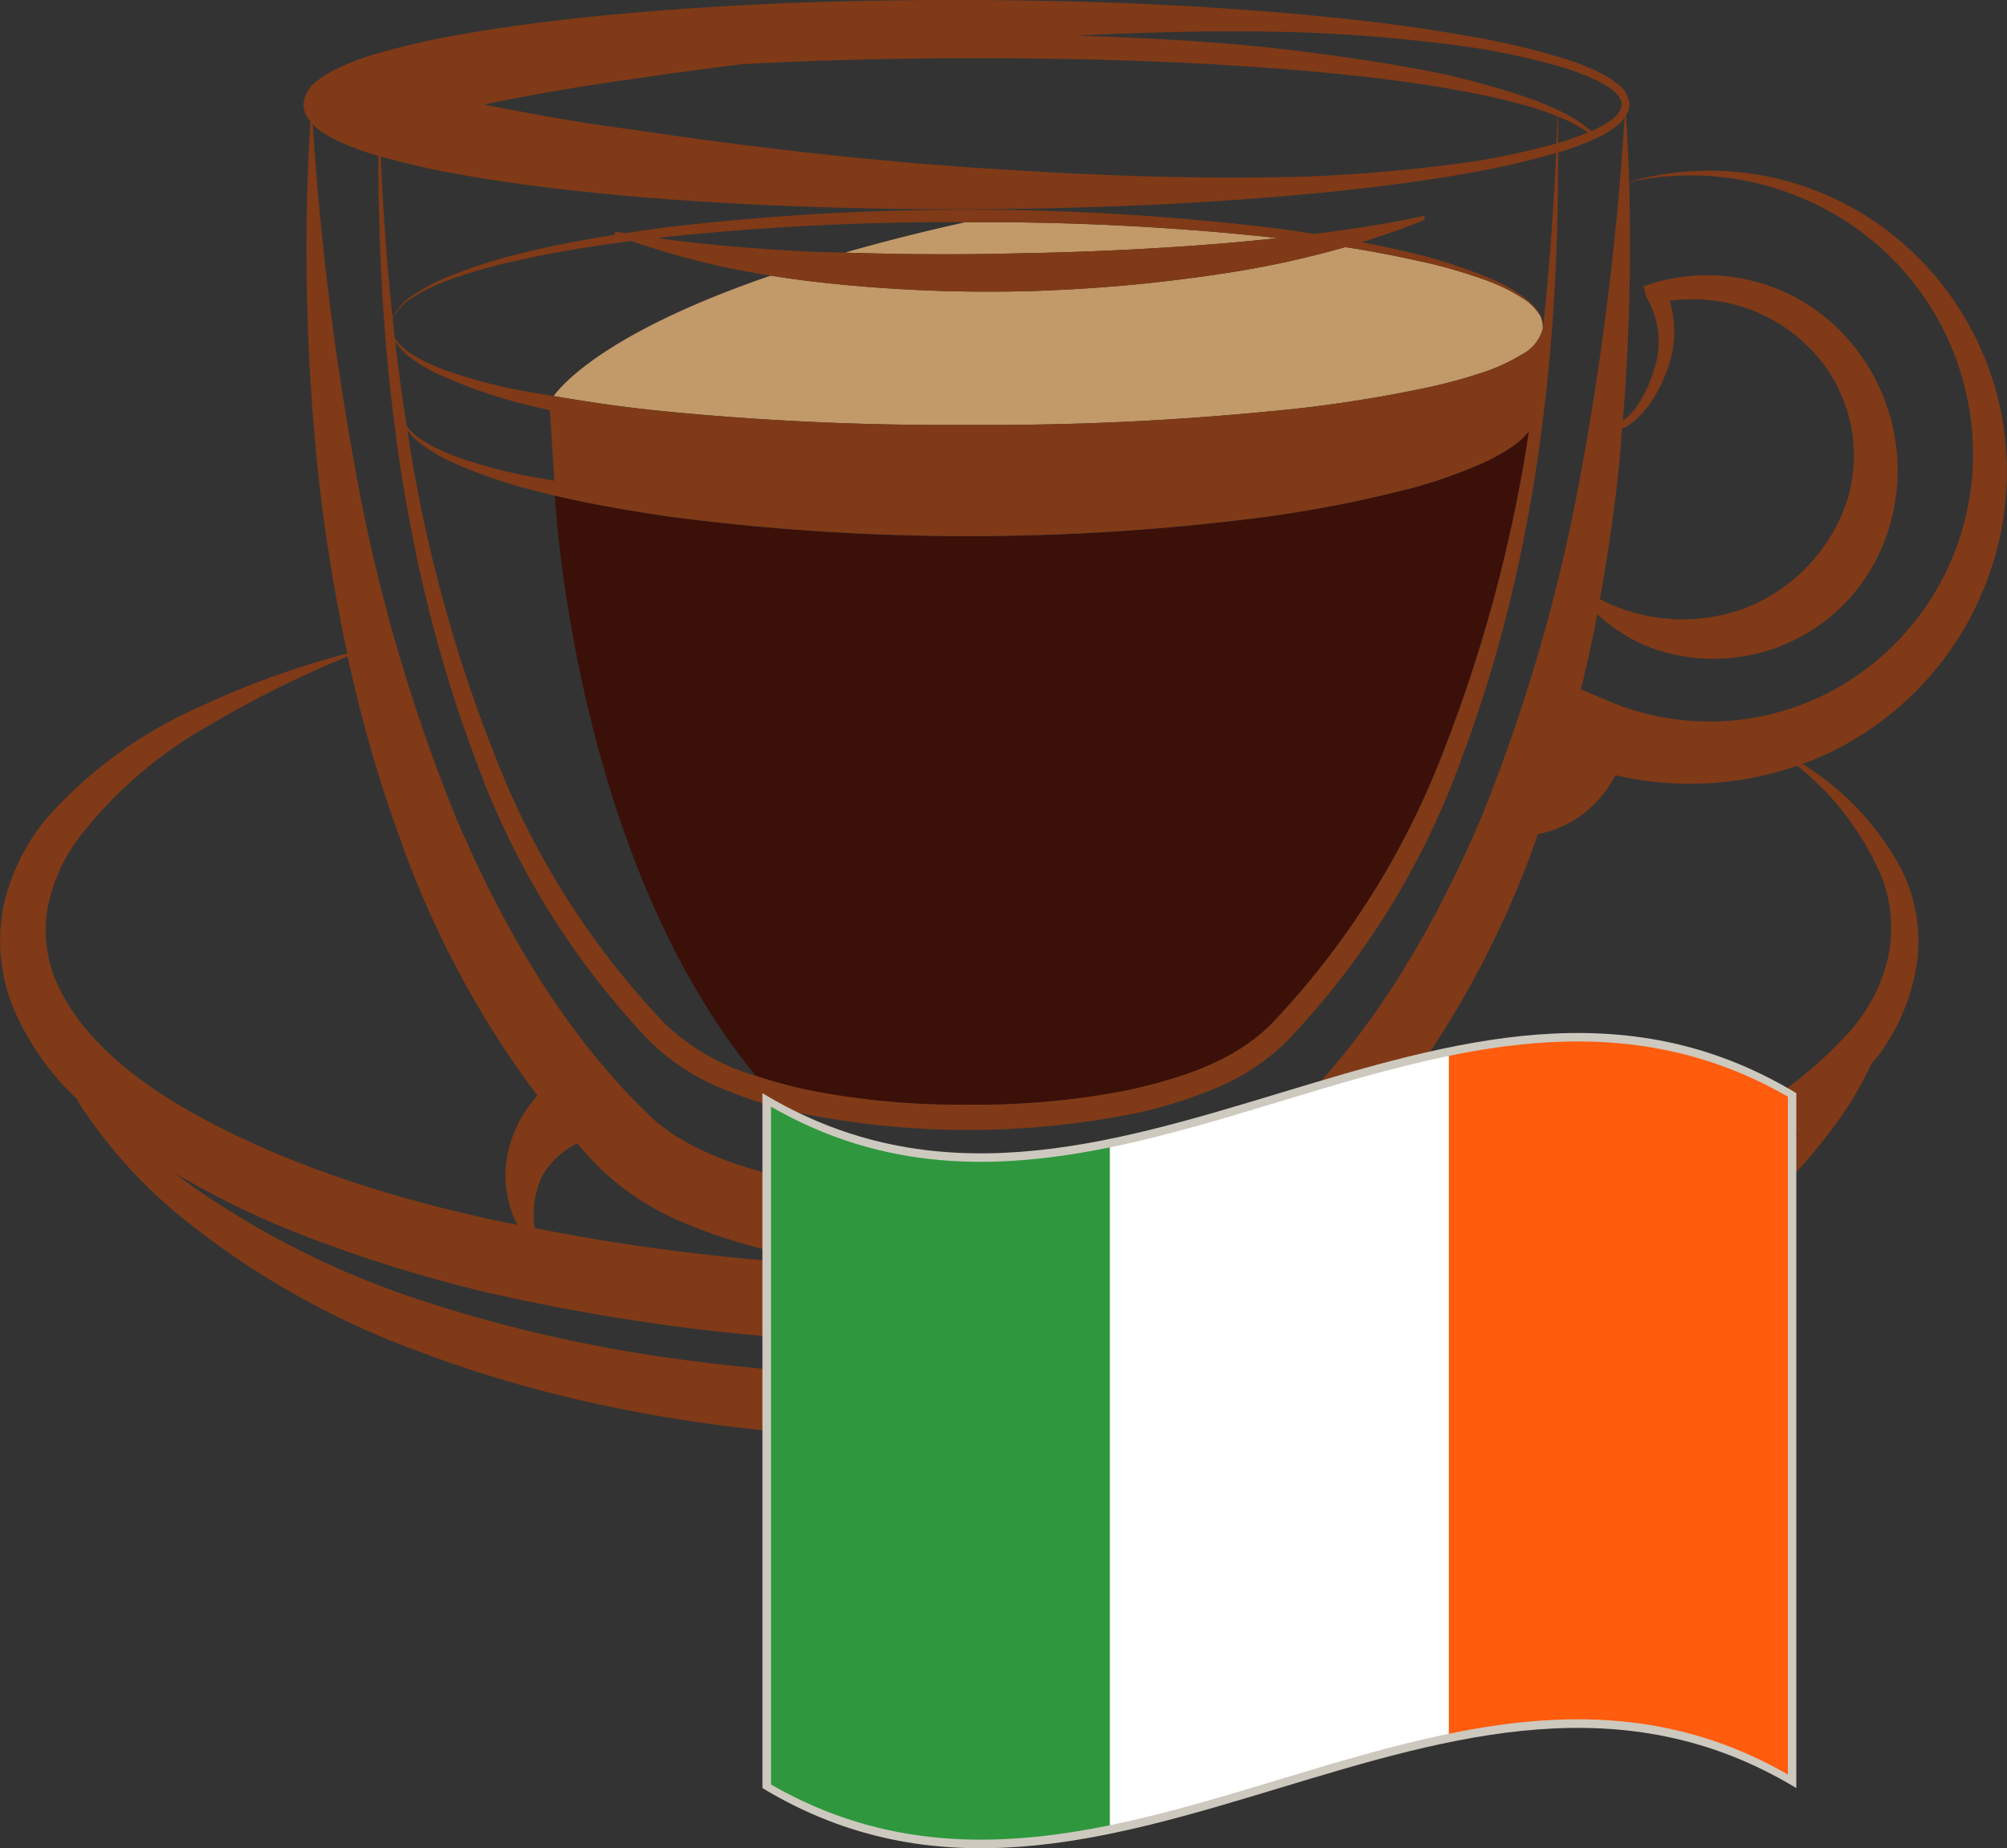 <svg xmlns="http://www.w3.org/2000/svg" width="123.367" height="113.612" viewBox="0 0 123.367 113.612">
    <rect x="0" y="0" width="123.367" height="113.612" fill="#333333" stroke="none"/>
    <defs>
        <style>
            .cls-1{fill:#3b1008}.cls-2{fill:#c29968}.cls-3{fill:#803a17}.cls-4{fill:#cdc9bf}.cls-5{fill:#2f983e}.cls-6{fill:#fff}.cls-7{fill:#ff5c0d}
        </style>
    </defs>
    <g id="Group_3452" data-name="Group 3452" transform="translate(-666.695 -1416.456)">
        <g id="Group_144" data-name="Group 144" transform="translate(666.695 1416.456)">
            <g id="Group_143" data-name="Group 143">
                <path id="Path_1357" d="M171.944 658.126a47.89 47.89 0 0 0 9.929.915 47.36 47.36 0 0 0 9.947-.915c3.192-.713 6.465-1.783 8.7-4.05a50.428 50.428 0 0 0 10.613-16.85 91.332 91.332 0 0 0 5.2-19.474.3.3 0 0 0 .017-.119 4.217 4.217 0 0 1-.779.778 10.966 10.966 0 0 1-2.009 1.167 30.316 30.316 0 0 1-4.341 1.546 76.862 76.862 0 0 1-9.025 1.783 141.316 141.316 0 0 1-36.614 0c-2.382-.347-4.763-.761-7.114-1.3.116 1.849 1.54 22.5 12.364 35.675 1.021.333 2.074.609 3.112.844z" class="cls-1" data-name="Path 1357" transform="translate(-122.362 -591.134)"/>
                <path id="Path_1358" d="M189.151 613.388a2.142 2.142 0 0 1 .226.243 1.438 1.438 0 0 0-.226-.243z" class="cls-2" data-name="Path 1358" transform="translate(-94.985 -594.69)"/>
                <path id="Path_1359" d="M189.466 613.806a1.445 1.445 0 0 0-.13-.2 1.445 1.445 0 0 1 .13.2z" class="cls-2" data-name="Path 1359" transform="translate(-94.83 -594.51)"/>
                <path id="Path_1360" d="M156.426 620.633c2.315.4 4.633.73 6.981.956a176.95 176.95 0 0 0 18.437.818 177.447 177.447 0 0 0 18.454-.818 82.542 82.542 0 0 0 9.12-1.329 32.534 32.534 0 0 0 4.44-1.182 11.45 11.45 0 0 0 2.056-.981 2.548 2.548 0 0 0 1.312-1.571 3.649 3.649 0 0 0-.017-.428c-.031-.066-.031-.147-.064-.211 0-.033-.017-.057-.017-.09a3.175 3.175 0 0 0-1.183-1.207 10.667 10.667 0 0 0-2.056-1.02 30.49 30.49 0 0 0-4.44-1.272 66.015 66.015 0 0 0-4.357-.819 59.294 59.294 0 0 1-7.354 1.6 97.6 97.6 0 0 1-12.588 1.119 94.061 94.061 0 0 1-12.621-.583 63.718 63.718 0 0 1-2.755-.382c-9.542 3.276-12.554 6.347-13.348 7.4z" class="cls-2" data-name="Path 1360" transform="translate(-122.398 -596.291)"/>
                <path id="Path_1361" d="M176.94 612.558a195.23 195.23 0 0 0 12.474-.606c1.119-.1 2.236-.2 3.37-.325-.211-.015-.421-.048-.616-.072a167.43 167.43 0 0 0-18.485-.908h-.1a122.447 122.447 0 0 0-7.419 1.871c3.598.113 7.18.137 10.776.04z" class="cls-2" data-name="Path 1361" transform="translate(-114.237 -596.988)"/>
                <path id="Path_1362" d="M189.517 614.322a.278.278 0 0 1-.031.154.054.054 0 0 0 .015-.033.352.352 0 0 0 .016-.121z" class="cls-2" data-name="Path 1362" transform="translate(-94.705 -593.908)"/>
                <path id="Path_1363" d="M261.268 632.65a18.634 18.634 0 0 0-7.34-15.253 18.082 18.082 0 0 0-15.876-3.007c-.048-1.36-.1-2.72-.195-4.079a1.312 1.312 0 0 0 .211-.649v-.026a1.715 1.715 0 0 0-.73-1.262 5.8 5.8 0 0 0-1.15-.722 15.363 15.363 0 0 0-2.462-.939 44.5 44.5 0 0 0-5.1-1.2c-3.435-.632-6.886-1.053-10.353-1.378-6.932-.64-13.884-.9-20.834-.923-6.967-.017-13.917.2-20.867.809-3.466.309-6.934.706-10.37 1.314a50.246 50.246 0 0 0-5.134 1.174 16.116 16.116 0 0 0-2.494.948 6.4 6.4 0 0 0-1.2.744 1.951 1.951 0 0 0-.81 1.433 1.57 1.57 0 0 0 .423 1.046 131.086 131.086 0 0 0 .485 21.692 110.63 110.63 0 0 0 1.783 11.01 53.4 53.4 0 0 0-9.155 3.318 27.219 27.219 0 0 0-9.216 6.691 12.781 12.781 0 0 0-2.74 5.419 11.007 11.007 0 0 0 .537 6.254 16.644 16.644 0 0 0 3.951 5.7 5.079 5.079 0 0 0 .325.551 30.381 30.381 0 0 0 5.719 6.406 50.8 50.8 0 0 0 14.889 8.531c10.741 4.1 22.293 5.493 33.633 5.517 11.34-.017 22.892-1.408 33.633-5.508a50.863 50.863 0 0 0 14.889-8.53 30.716 30.716 0 0 0 5.719-6.415 22.251 22.251 0 0 0 1.507-2.714c.162-.219.34-.4.5-.606a12.711 12.711 0 0 0 2.284-5.517 9.931 9.931 0 0 0-.939-5.816 17.021 17.021 0 0 0-6.092-6.489 18.439 18.439 0 0 0 4.276-2.211 19.231 19.231 0 0 0 8.293-15.313zm-43.093-27.436a100.82 100.82 0 0 1 10.335.933 46.107 46.107 0 0 1 5.055 1.093 15.971 15.971 0 0 1 2.4.873c.715.349 1.573.843 1.637 1.516-.064.72-.923 1.182-1.637 1.538-.081.042-.16.066-.241.1a9.2 9.2 0 0 0-2.043-1.29v-.34c0 .114-.015.228-.015.333a23.477 23.477 0 0 0-2.073-.827c-1.573-.535-3.161-.956-4.765-1.336-3.207-.673-6.447-1.134-9.7-1.531-4.359-.511-8.749-.737-13.139-.875 4.723-.226 9.454-.342 14.186-.187zm17.351 6.14a19.472 19.472 0 0 1-1.849.649v-1.626a9.241 9.241 0 0 1 1.849.977zm-58.583-3.3c2.154-.323 4.341-.616 6.529-.891q7.048-.375 14.095-.366c6.48-.015 12.992.164 19.457.68 3.24.261 6.465.6 9.672 1.136 1.588.276 3.192.59 4.747 1.02a20.654 20.654 0 0 1 2.2.73c-.017.551-.05 1.11-.064 1.67-.016 0-.016 0-.016.005a47.82 47.82 0 0 1-5.055 1.1 100.3 100.3 0 0 1-10.335.93c-6.919.2-13.852-.1-20.738-.573-6.9-.48-13.753-1.288-20.494-2.293-3.142-.4-6.27-.963-9.284-1.564a132.424 132.424 0 0 1 9.286-1.58zm-10.743 5.892c3.436.608 6.9 1.005 10.37 1.321 6.95.6 13.9.818 20.867.81 6.95-.033 13.9-.292 20.834-.932 3.468-.325 6.935-.746 10.353-1.369a49.423 49.423 0 0 0 4.942-1.16c-.164 3.549-.421 7.09-.794 10.613a1.648 1.648 0 0 0-.226-.721 1.441 1.441 0 0 0-.13-.2.7.7 0 0 0-.114-.154 2.134 2.134 0 0 0-.226-.242 4.943 4.943 0 0 0-.551-.478 10.649 10.649 0 0 0-2.042-1.119 32.465 32.465 0 0 0-4.423-1.466 65.322 65.322 0 0 0-3.449-.744c1.312-.414 2.624-.86 3.888-1.393l-.05-.228c-2.235.478-4.488.825-6.739 1.11a85.715 85.715 0 0 0-2.8-.4 157.884 157.884 0 0 0-37.1 0c-.827.112-1.654.226-2.479.357-.211-.033-.4-.066-.616-.1l-.033.2c-2.023.316-4.034.7-6.026 1.207a29.8 29.8 0 0 0-4.409 1.457 10.88 10.88 0 0 0-2.056 1.119 3.329 3.329 0 0 0-1.15 1.327c-.356-3.3-.583-6.61-.73-9.931a49.454 49.454 0 0 0 4.889 1.116zm10.515 4.083a48.981 48.981 0 0 0 8.571 2.13c.924.147 1.83.276 2.755.382a94.1 94.1 0 0 0 12.621.583 97.62 97.62 0 0 0 12.588-1.119 59.228 59.228 0 0 0 7.354-1.6 66.02 66.02 0 0 1 4.357.82 30.5 30.5 0 0 1 4.44 1.272 10.66 10.66 0 0 1 2.056 1.02 3.175 3.175 0 0 1 1.183 1.207c0 .033.017.057.017.09.033.064.033.145.064.211s.033.145.05.224a.532.532 0 0 0-.017.163.044.044 0 0 0-.017.04 2.548 2.548 0 0 1-1.312 1.571 11.445 11.445 0 0 1-2.056.981 32.523 32.523 0 0 1-4.44 1.182 82.5 82.5 0 0 1-9.12 1.329 177.447 177.447 0 0 1-18.454.818 176.951 176.951 0 0 1-18.437-.818 91.481 91.481 0 0 1-6.981-.955c-.713-.121-1.443-.228-2.156-.373a30.413 30.413 0 0 1-4.421-1.191 10.376 10.376 0 0 1-2.075-.972 3.52 3.52 0 0 1-1.117-1.044 29.376 29.376 0 0 0-.13-1.151 3.036 3.036 0 0 1 1.215-1.314 10.728 10.728 0 0 1 2.058-1.02 31.284 31.284 0 0 1 4.438-1.272c2.302-.523 4.634-.892 6.966-1.193zm20.641-1.158a167.4 167.4 0 0 1 18.485.908c.195.024.4.057.616.072a170.2 170.2 0 0 1-3.37.325 194.5 194.5 0 0 1-12.474.606c-3.6.1-7.178.073-10.772-.041-.568-.024-1.136-.016-1.718-.04-3.273-.155-6.562-.4-9.819-.851l.568-.072a167.9 167.9 0 0 1 18.388-.908zm35.335 6.91a.278.278 0 0 0 .031-.154.282.282 0 0 1-.017.112.072.072 0 0 1-.015.043zm-69.534 1.433a10.893 10.893 0 0 0 2.04 1.158 31.5 31.5 0 0 0 4.423 1.557c.7.178 1.393.349 2.089.5l.276 4.335c-.566-.107-1.134-.188-1.7-.3a30.591 30.591 0 0 1-4.357-1.191 11.446 11.446 0 0 1-2.025-.972 3.8 3.8 0 0 1-.989-.891 112.597 112.597 0 0 1-.713-5.232 3.686 3.686 0 0 0 .956 1.037zm.616 5.274a10.316 10.316 0 0 0 1.992 1.167 31.051 31.051 0 0 0 4.335 1.545 61.3 61.3 0 0 0 1.911.478c2.35.544 4.732.957 7.114 1.3a141.3 141.3 0 0 0 36.614 0 76.874 76.874 0 0 0 9.025-1.783 30.316 30.316 0 0 0 4.341-1.545 10.969 10.969 0 0 0 2.009-1.167 4.222 4.222 0 0 0 .779-.777.3.3 0 0 1-.017.119 91.329 91.329 0 0 1-5.2 19.474 50.427 50.427 0 0 1-10.613 16.85c-2.235 2.268-5.507 3.337-8.7 4.05a47.36 47.36 0 0 1-9.947.915 47.9 47.9 0 0 1-9.929-.915 32.723 32.723 0 0 1-3.111-.851 13.688 13.688 0 0 1-5.59-3.2 49.952 49.952 0 0 1-10.594-16.85 90.3 90.3 0 0 1-5.219-19.474c0-.055-.017-.1-.017-.154a3.869 3.869 0 0 0 .816.819zm-6.643-19.636c.081.081.162.16.243.233a6.373 6.373 0 0 0 1.2.739 16.678 16.678 0 0 0 2.494.946l.1.026c0 12.491 1.474 25.11 5.914 36.945a49.272 49.272 0 0 0 10.692 17.4 13.527 13.527 0 0 0 4.44 2.949 26.685 26.685 0 0 0 4.975 1.562 51.972 51.972 0 0 0 20.492 0 27.256 27.256 0 0 0 4.976-1.562 13.394 13.394 0 0 0 4.423-2.942 49.281 49.281 0 0 0 10.708-17.408c4.471-11.9 5.928-24.6 5.9-37.156a.115.115 0 0 1 .05-.007 15.964 15.964 0 0 0 2.462-.95 5.327 5.327 0 0 0 1.15-.719 2.472 2.472 0 0 0 .421-.456 183.947 183.947 0 0 1-2.641 21.589 108.124 108.124 0 0 1-6.154 21.394c-2.885 6.763-6.612 13.195-11.763 18.2-2.156 2.147-5.574 3.346-9.008 4.091a60.323 60.323 0 0 1-21.532-.008c-3.435-.737-6.867-1.944-8.99-4.083-5.169-5.022-8.88-11.438-11.763-18.21a106.834 106.834 0 0 1-6.173-21.394 183.917 183.917 0 0 1-2.617-21.177zm83.419 10.855a10.086 10.086 0 0 1 8.747 3.06 9.383 9.383 0 0 1 2.139 9.253 10.715 10.715 0 0 1-6.482 6.658 11.064 11.064 0 0 1-8.7-.632c.454-2.543.844-5.112 1.119-7.672.112-.939.162-1.878.243-2.81a2.083 2.083 0 0 0 .325-.162 4.081 4.081 0 0 0 1-.884 7.586 7.586 0 0 0 1.329-2.268 6.616 6.616 0 0 0 .279-4.541zM224.362 675.2a5.288 5.288 0 0 1 .632 3.426 119.488 119.488 0 0 1-13.156 1.937c-2.883.266-5.8.437-8.716.542a50.442 50.442 0 0 0 6.044-.913 32.212 32.212 0 0 0 5.8-1.841 16.159 16.159 0 0 0 5.379-3.6c.5-.535.989-1.086 1.457-1.628a8.5 8.5 0 0 1 .779.388 5.046 5.046 0 0 1 1.781 1.689zm-33.1 5.857c-.388-.017-.794-.017-1.182-.041a128.5 128.5 0 0 1-19.3-2.31 5.482 5.482 0 0 1 .485-3.256 5.113 5.113 0 0 1 2.123-1.952c.357.414.73.842 1.117 1.239a16.153 16.153 0 0 0 5.379 3.613 32.653 32.653 0 0 0 5.8 1.841 48.618 48.618 0 0 0 5.58.869zm-49.753-17.19a7.992 7.992 0 0 1-.713-4.585 10.419 10.419 0 0 1 1.911-4.5 26.393 26.393 0 0 1 8-6.941 63.132 63.132 0 0 1 8.571-4.271 85.185 85.185 0 0 0 3.223 11.2 59.044 59.044 0 0 0 8.44 15.789 8.473 8.473 0 0 0-.68.873 7.634 7.634 0 0 0-1.261 3.441 6.907 6.907 0 0 0 .568 3.343c.048.107.112.187.16.292-.388-.081-.792-.145-1.182-.235-7.031-1.514-14-3.741-20.008-7.354-2.944-1.831-5.665-4.149-7.027-7.048zM244.53 676.22a53.713 53.713 0 0 1-14.727 7.169 89.405 89.405 0 0 1-16.087 3.5 119.664 119.664 0 0 1-16.524.979 120.965 120.965 0 0 1-16.526-.972 89.126 89.126 0 0 1-16.087-3.5 53.564 53.564 0 0 1-14.727-7.178c-.4-.283-.809-.59-1.2-.9a52.973 52.973 0 0 0 8.084 3.905 88.171 88.171 0 0 0 10.824 3.37 126.107 126.107 0 0 0 22.291 3.093c14.953.6 30.119-.7 44.438-5.581a60.475 60.475 0 0 0 10.37-4.642 41.633 41.633 0 0 0 3.922-2.648 34.417 34.417 0 0 1-4.049 3.409zm9.056-19.06a8.677 8.677 0 0 1 .357 5.006 10.359 10.359 0 0 1-2.315 4.431 25.981 25.981 0 0 1-8.426 6.191 63.075 63.075 0 0 1-10.026 3.863c-2.367.68-4.765 1.248-7.18 1.766.051-.13.132-.243.18-.38a6.665 6.665 0 0 0 .421-3.558 8.15 8.15 0 0 0-1.573-3.49 7.714 7.714 0 0 0-.775-.877 59.505 59.505 0 0 0 8.1-15.35c.031-.1.064-.195.1-.281.035-.009.1-.016.13-.026a5.738 5.738 0 0 0 1.217-.382 6.682 6.682 0 0 0 2.056-1.376 7.481 7.481 0 0 0 1.343-1.8.033.033 0 0 0 .017-.033 20.046 20.046 0 0 0 11.164-.583 17.412 17.412 0 0 1 5.212 6.882zm-16.829-10.86l-1.669-.713a87.27 87.27 0 0 0 1-4.625 10.142 10.142 0 0 0 3.468 2.13 11.268 11.268 0 0 0 11.713-2.746 11.552 11.552 0 0 0 3-5.6 12.2 12.2 0 0 0-3.5-11.445 11.52 11.52 0 0 0-11.243-2.683l-.6.2.162.551v.015l.033.121.031.05a5.327 5.327 0 0 1 .406 4.447 7.842 7.842 0 0 1-1.038 2.187 3.5 3.5 0 0 1-.809.851.2.2 0 0 1-.048.031 134.753 134.753 0 0 0 .388-14.663 17.583 17.583 0 0 1 15.212 3.817 17.039 17.039 0 0 1 5.864 14.321 16.522 16.522 0 0 1-7.906 12.735 15.977 15.977 0 0 1-14.464 1.019z" class="cls-3" data-name="Path 1363" transform="translate(-137.909 -603.214)"/>
            </g>
        </g>
        <g id="Group_391" data-name="Group 391" transform="translate(713.559 1479.954)">
            <path id="Path_3916" d="M226.962 684.181c-21.185-12.814-42.367 12.814-63.552 0v-42.715c21.185 12.814 42.367-12.814 63.552 0z" class="cls-4" data-name="Path 3916" transform="translate(-163.41 -637.767)"/>
            <g id="Group_390" data-name="Group 390" transform="translate(.529 .52)">
                <path id="Path_3917" d="M184.533 684.4c-6.946 1.424-13.891 1.494-20.835-2.5v-41.668c6.945 4 13.889 3.923 20.835 2.5z" class="cls-5" data-name="Path 3917" transform="translate(-163.698 -636.222)"/>
                <path id="Path_3918" d="M195.871 680.2c-6.946 1.422-13.891 4.2-20.835 5.623v-41.666c6.945-1.424 13.889-4.2 20.835-5.625z" class="cls-6" data-name="Path 3918" transform="translate(-154.201 -637.646)"/>
                <path id="Path_3919" d="M207.209 683.112c-6.945-4-13.893-3.931-20.837-2.507v-41.669c6.945-1.422 13.893-1.49 20.837 2.507z" class="cls-7" data-name="Path 3919" transform="translate(-144.705 -638.05)"/>
            </g>
        </g>
    </g>
</svg>
